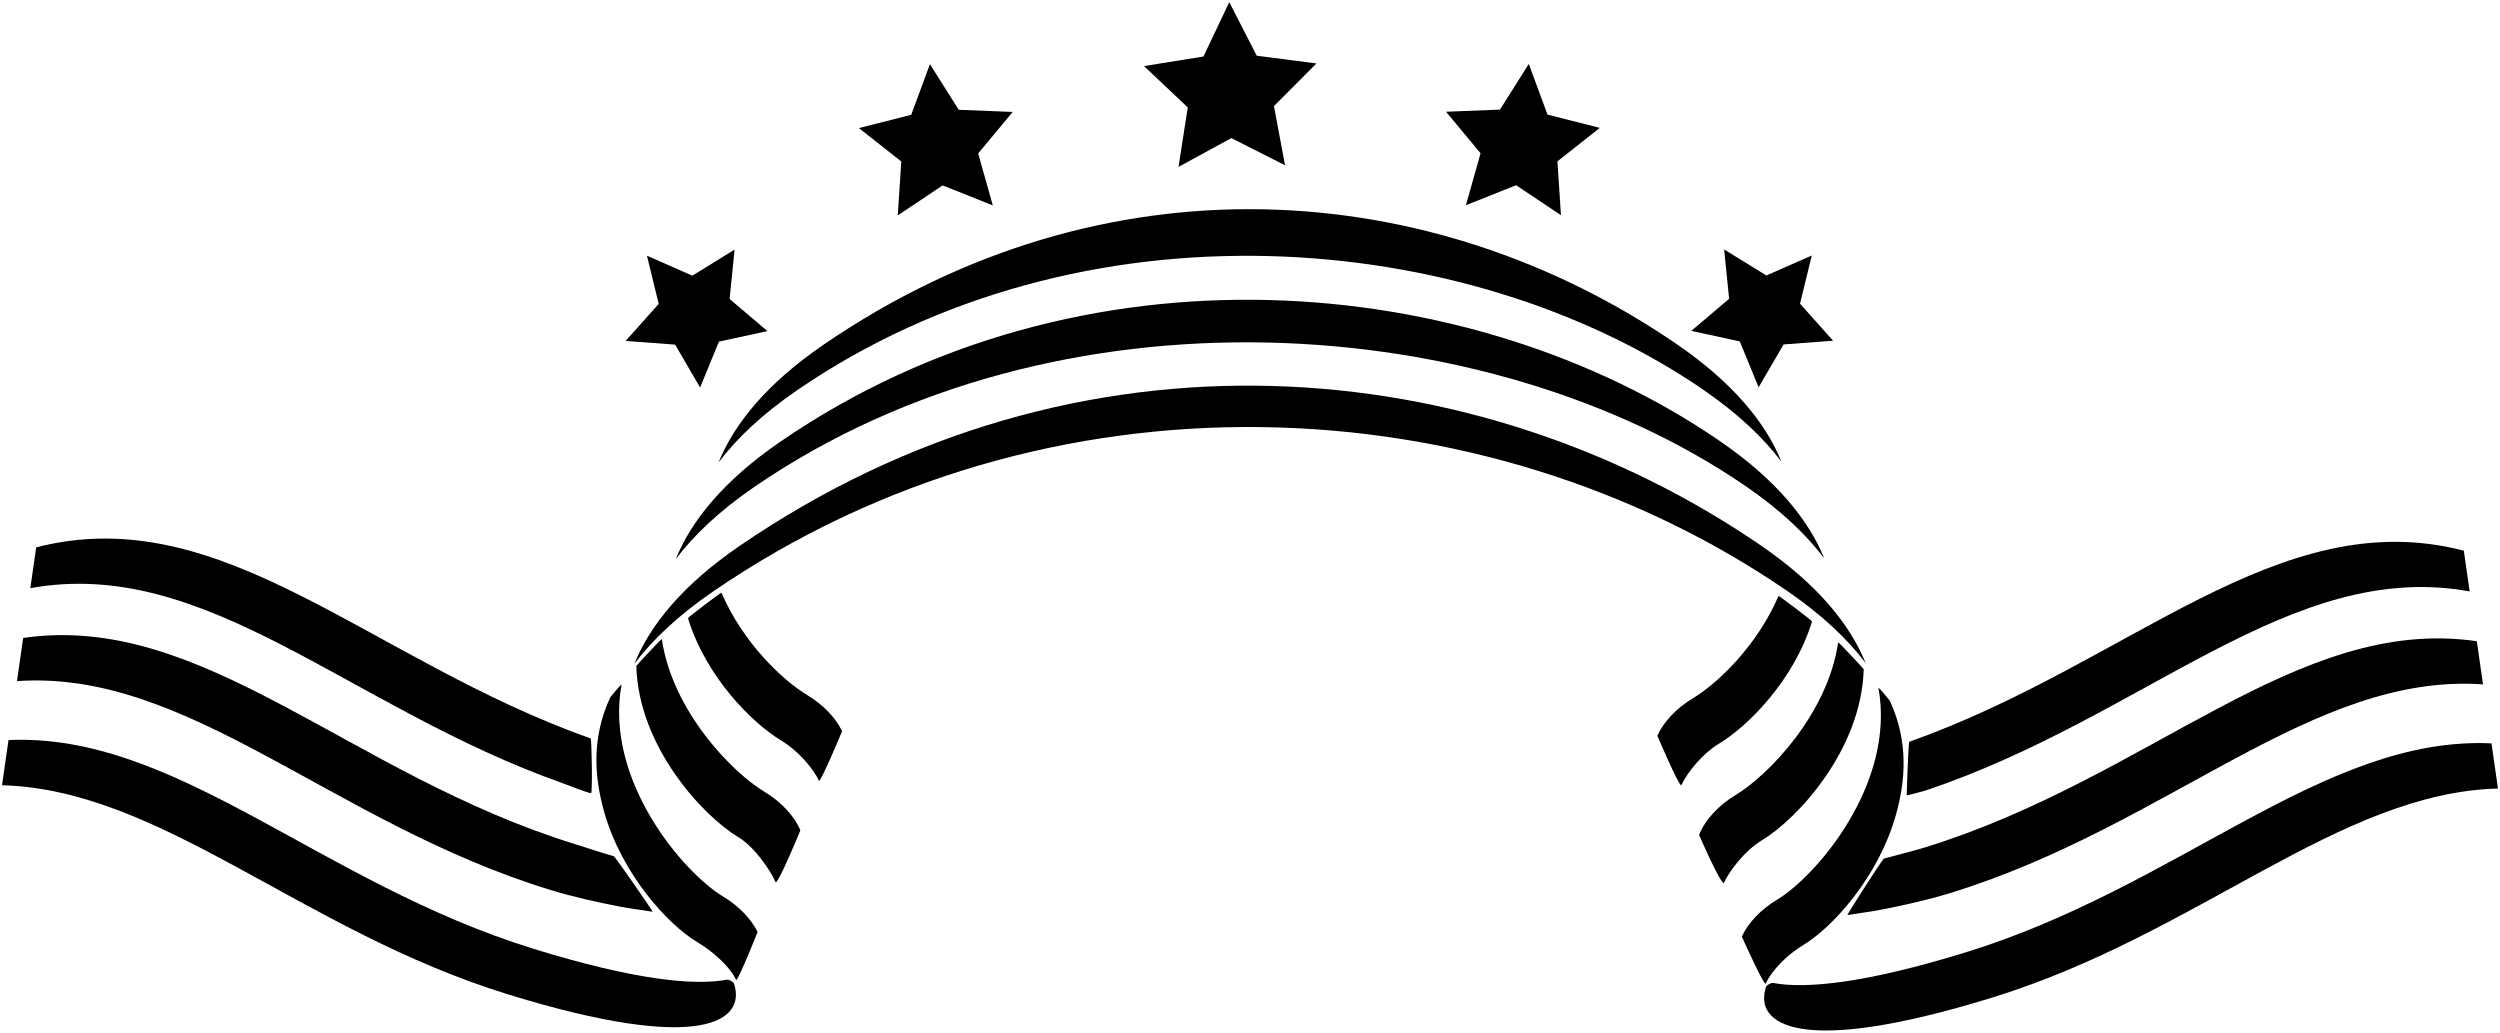 <?xml version="1.0" encoding="UTF-8"?>
<svg xmlns="http://www.w3.org/2000/svg" xmlns:xlink="http://www.w3.org/1999/xlink" width="513pt" height="212pt" viewBox="0 0 513 212" version="1.1">
<g id="surface1">
<path style=" stroke:none;fill-rule:nonzero;fill:rgb(0%,0%,0%);fill-opacity:1;" d="M 511.254 152.535 C 476.785 150.973 447.473 181.797 403.453 195.391 C 383.012 201.703 370.668 202.984 363.824 201.703 C 363.465 201.637 362.508 202.141 362.395 202.469 C 359.82 210.152 368.852 217.043 408.824 204.695 C 451.113 191.637 479.832 162.676 512.586 161.805 L 511.254 152.535 "/>
<path style=" stroke:none;fill-rule:nonzero;fill:rgb(0%,0%,0%);fill-opacity:1;" d="M 394.953 173.906 C 392.453 174.68 388.824 175.551 386.562 176.18 C 386.332 176.242 378.871 187.805 379.102 187.766 C 381.066 187.426 383.559 187.145 385.883 186.691 C 390.348 185.824 395.406 184.73 400.328 183.211 C 444.934 169.438 474.445 137.965 509.516 140.438 L 508.242 131.578 C 471.336 126.195 441.289 159.598 394.953 173.906 "/>
<path style=" stroke:none;fill-rule:nonzero;fill:rgb(0%,0%,0%);fill-opacity:1;" d="M 506.777 121.359 L 505.574 112.992 C 467.367 103.129 437.133 136.137 391.797 152.207 C 391.582 152.285 391.246 163.23 391.246 163.23 C 392.055 163.027 394.695 162.359 395.09 162.227 C 440.227 147.102 469.93 114.66 506.777 121.359 "/>
<path style=" stroke:none;fill-rule:nonzero;fill:rgb(0%,0%,0%);fill-opacity:1;" d="M 382.836 136.062 C 379.613 128.141 372.98 119.914 361.301 111.91 C 303.48 72.293 221.484 64.25 151.699 112.066 C 140.023 120.07 133.387 128.297 130.168 136.219 C 133.91 131.266 139.172 126.277 146.328 121.371 C 215.117 74.238 304.496 78.613 366.672 121.219 C 373.828 126.121 379.09 131.109 382.836 136.062 "/>
<path style=" stroke:none;fill-rule:nonzero;fill:rgb(0%,0%,0%);fill-opacity:1;" d="M 352.801 90.426 C 301.938 55.578 221.93 48.281 160.199 90.582 C 148.52 98.586 141.887 106.812 138.664 114.73 C 142.41 109.781 147.668 104.789 154.824 99.887 C 217.219 57.137 305.699 63.777 358.176 99.73 C 365.332 104.637 370.59 109.625 374.336 114.578 C 371.113 106.656 364.48 98.43 352.801 90.426 "/>
<path style=" stroke:none;fill-rule:nonzero;fill:rgb(0%,0%,0%);fill-opacity:1;" d="M 163.609 80.047 C 221.934 40.082 300.984 46.723 349.391 79.891 C 356.551 84.797 361.809 89.785 365.551 94.734 C 362.332 86.812 355.695 78.586 344.02 70.586 C 293.883 36.23 226.68 31.207 168.98 70.738 C 157.305 78.742 150.668 86.969 147.449 94.891 C 151.191 89.938 156.449 84.949 163.609 80.047 "/>
<path style=" stroke:none;fill-rule:nonzero;fill:rgb(0%,0%,0%);fill-opacity:1;" d="M 149.176 201.031 C 142.332 202.312 129.988 201.031 109.547 194.719 C 65.527 181.125 36.211 150.301 1.746 151.863 L 0.414 161.133 C 33.168 162.004 61.887 190.965 104.176 204.023 C 144.148 216.371 153.18 209.48 150.605 201.797 C 150.492 201.469 149.535 200.965 149.176 201.031 "/>
<path style=" stroke:none;fill-rule:nonzero;fill:rgb(0%,0%,0%);fill-opacity:1;" d="M 112.672 182.539 C 117.594 184.059 122.652 185.152 127.117 186.02 C 129.438 186.473 131.934 186.754 133.898 187.094 C 134.129 187.133 126.195 175.766 125.965 175.699 C 123.703 175.074 120.547 174.008 118.047 173.234 C 71.711 158.926 41.664 125.523 4.754 130.906 L 3.484 139.766 C 38.555 137.293 68.066 168.766 112.672 182.539 "/>
<path style=" stroke:none;fill-rule:nonzero;fill:rgb(0%,0%,0%);fill-opacity:1;" d="M 115.359 160.68 C 116.203 160.977 120.324 162.629 121.289 162.766 C 121.609 162.809 121.418 151.613 121.203 151.535 C 75.867 135.465 45.633 102.453 7.426 112.32 L 6.223 120.691 C 42.375 114.117 71.645 145.211 115.359 160.68 "/>
<path style=" stroke:none;fill-rule:nonzero;fill:rgb(0%,0%,0%);fill-opacity:1;" d="M 138.535 70.719 L 143.664 79.52 L 147.527 70.098 L 157.48 67.938 L 149.715 61.352 L 150.734 51.219 L 142.07 56.57 L 132.754 52.465 L 135.164 62.359 L 128.379 69.957 L 138.535 70.719 "/>
<path style=" stroke:none;fill-rule:nonzero;fill:rgb(0%,0%,0%);fill-opacity:1;" d="M 184.223 44.195 L 193.434 38.047 L 203.723 42.148 L 200.723 31.484 L 207.805 22.969 L 196.734 22.531 L 190.824 13.164 L 186.984 23.555 L 176.25 26.281 L 184.945 33.141 L 184.223 44.195 "/>
<path style=" stroke:none;fill-rule:nonzero;fill:rgb(0%,0%,0%);fill-opacity:1;" d="M 241.828 34.246 L 252.672 28.336 L 263.688 33.914 L 261.418 21.773 L 270.129 13.02 L 257.883 11.43 L 252.246 0.441 L 246.949 11.598 L 234.758 13.559 L 243.73 22.043 L 241.828 34.246 "/>
<path style=" stroke:none;fill-rule:nonzero;fill:rgb(0%,0%,0%);fill-opacity:1;" d="M 357.004 70.055 L 360.867 79.477 L 365.992 70.68 L 376.148 69.914 L 369.367 62.32 L 371.777 52.426 L 362.457 56.531 L 353.793 51.18 L 354.816 61.312 L 347.051 67.898 L 357.004 70.055 "/>
<path style=" stroke:none;fill-rule:nonzero;fill:rgb(0%,0%,0%);fill-opacity:1;" d="M 300.809 42.109 L 311.098 38.008 L 320.309 44.156 L 319.586 33.102 L 328.281 26.238 L 317.547 23.512 L 313.707 13.121 L 307.797 22.488 L 296.727 22.93 L 303.809 31.445 L 300.809 42.109 "/>
<path style=" stroke:none;fill-rule:nonzero;fill:rgb(0%,0%,0%);fill-opacity:1;" d="M 148.395 183.973 C 140.164 179.039 123.996 160.055 127.539 140.516 C 127.605 140.164 125.254 143.02 125.199 143.133 C 121.398 151.398 121.926 159.324 123.961 166.551 C 127.578 179.398 137.031 189.688 143.02 193.281 C 146.223 195.203 149.785 198.305 151.066 201.109 C 151.578 200.984 155.465 191.246 155.465 191.246 C 154.137 188.531 151.5 185.84 148.395 183.973 "/>
<path style=" stroke:none;fill-rule:nonzero;fill:rgb(0%,0%,0%);fill-opacity:1;" d="M 156.891 162.488 C 150.199 158.477 137.965 145.895 135.809 131.148 C 135.781 130.98 130.57 136.559 130.57 136.66 C 131.02 153.23 144.242 167.43 151.52 171.797 C 154.723 173.719 157.898 178.254 159.18 181.059 C 159.945 180.871 164.238 170.379 164.238 170.379 C 163.031 167.457 160.23 164.492 156.891 162.488 "/>
<path style=" stroke:none;fill-rule:nonzero;fill:rgb(0%,0%,0%);fill-opacity:1;" d="M 165.676 142.648 C 160.488 139.539 152.418 131.801 148.039 121.617 C 147.992 121.504 141.125 126.703 141.172 126.855 C 144.91 139.031 154.449 148.441 160.305 151.953 C 163.504 153.875 166.773 157.438 168.059 160.242 C 168.613 160.105 172.797 150.035 172.797 150.035 C 171.488 147.281 168.824 144.539 165.676 142.648 "/>
<path style=" stroke:none;fill-rule:nonzero;fill:rgb(0%,0%,0%);fill-opacity:1;" d="M 362.297 201.875 C 363.578 199.07 366.777 195.875 369.98 193.953 C 375.969 190.359 385.422 180.07 389.039 167.223 C 391.074 159.996 391.602 152.07 387.801 143.805 C 387.746 143.691 385.395 140.836 385.461 141.188 C 389.004 160.727 372.836 179.711 364.605 184.648 C 361.402 186.57 358.699 189.375 357.422 192.18 C 357.422 192.18 361.684 201.723 362.297 201.875 "/>
<path style=" stroke:none;fill-rule:nonzero;fill:rgb(0%,0%,0%);fill-opacity:1;" d="M 361.48 172.469 C 368.758 168.102 381.98 153.902 382.43 137.332 C 382.43 137.23 377.219 131.652 377.191 131.82 C 375.035 146.566 362.801 159.148 356.109 163.16 C 352.66 165.23 349.793 168.324 348.652 171.336 C 348.652 171.336 352.84 180.992 353.723 181.211 C 355.008 178.406 358.277 174.391 361.48 172.469 "/>
<path style=" stroke:none;fill-rule:nonzero;fill:rgb(0%,0%,0%);fill-opacity:1;" d="M 352.695 152.625 C 358.551 149.113 368.09 139.703 371.828 127.527 C 371.875 127.375 365.008 122.176 364.961 122.285 C 360.582 132.473 352.512 140.211 347.324 143.32 C 344.078 145.27 341.348 148.125 340.09 150.969 C 340.09 150.969 344.344 161 344.996 161.16 C 346.281 158.355 349.496 154.547 352.695 152.625 "/>
</g>
</svg>
